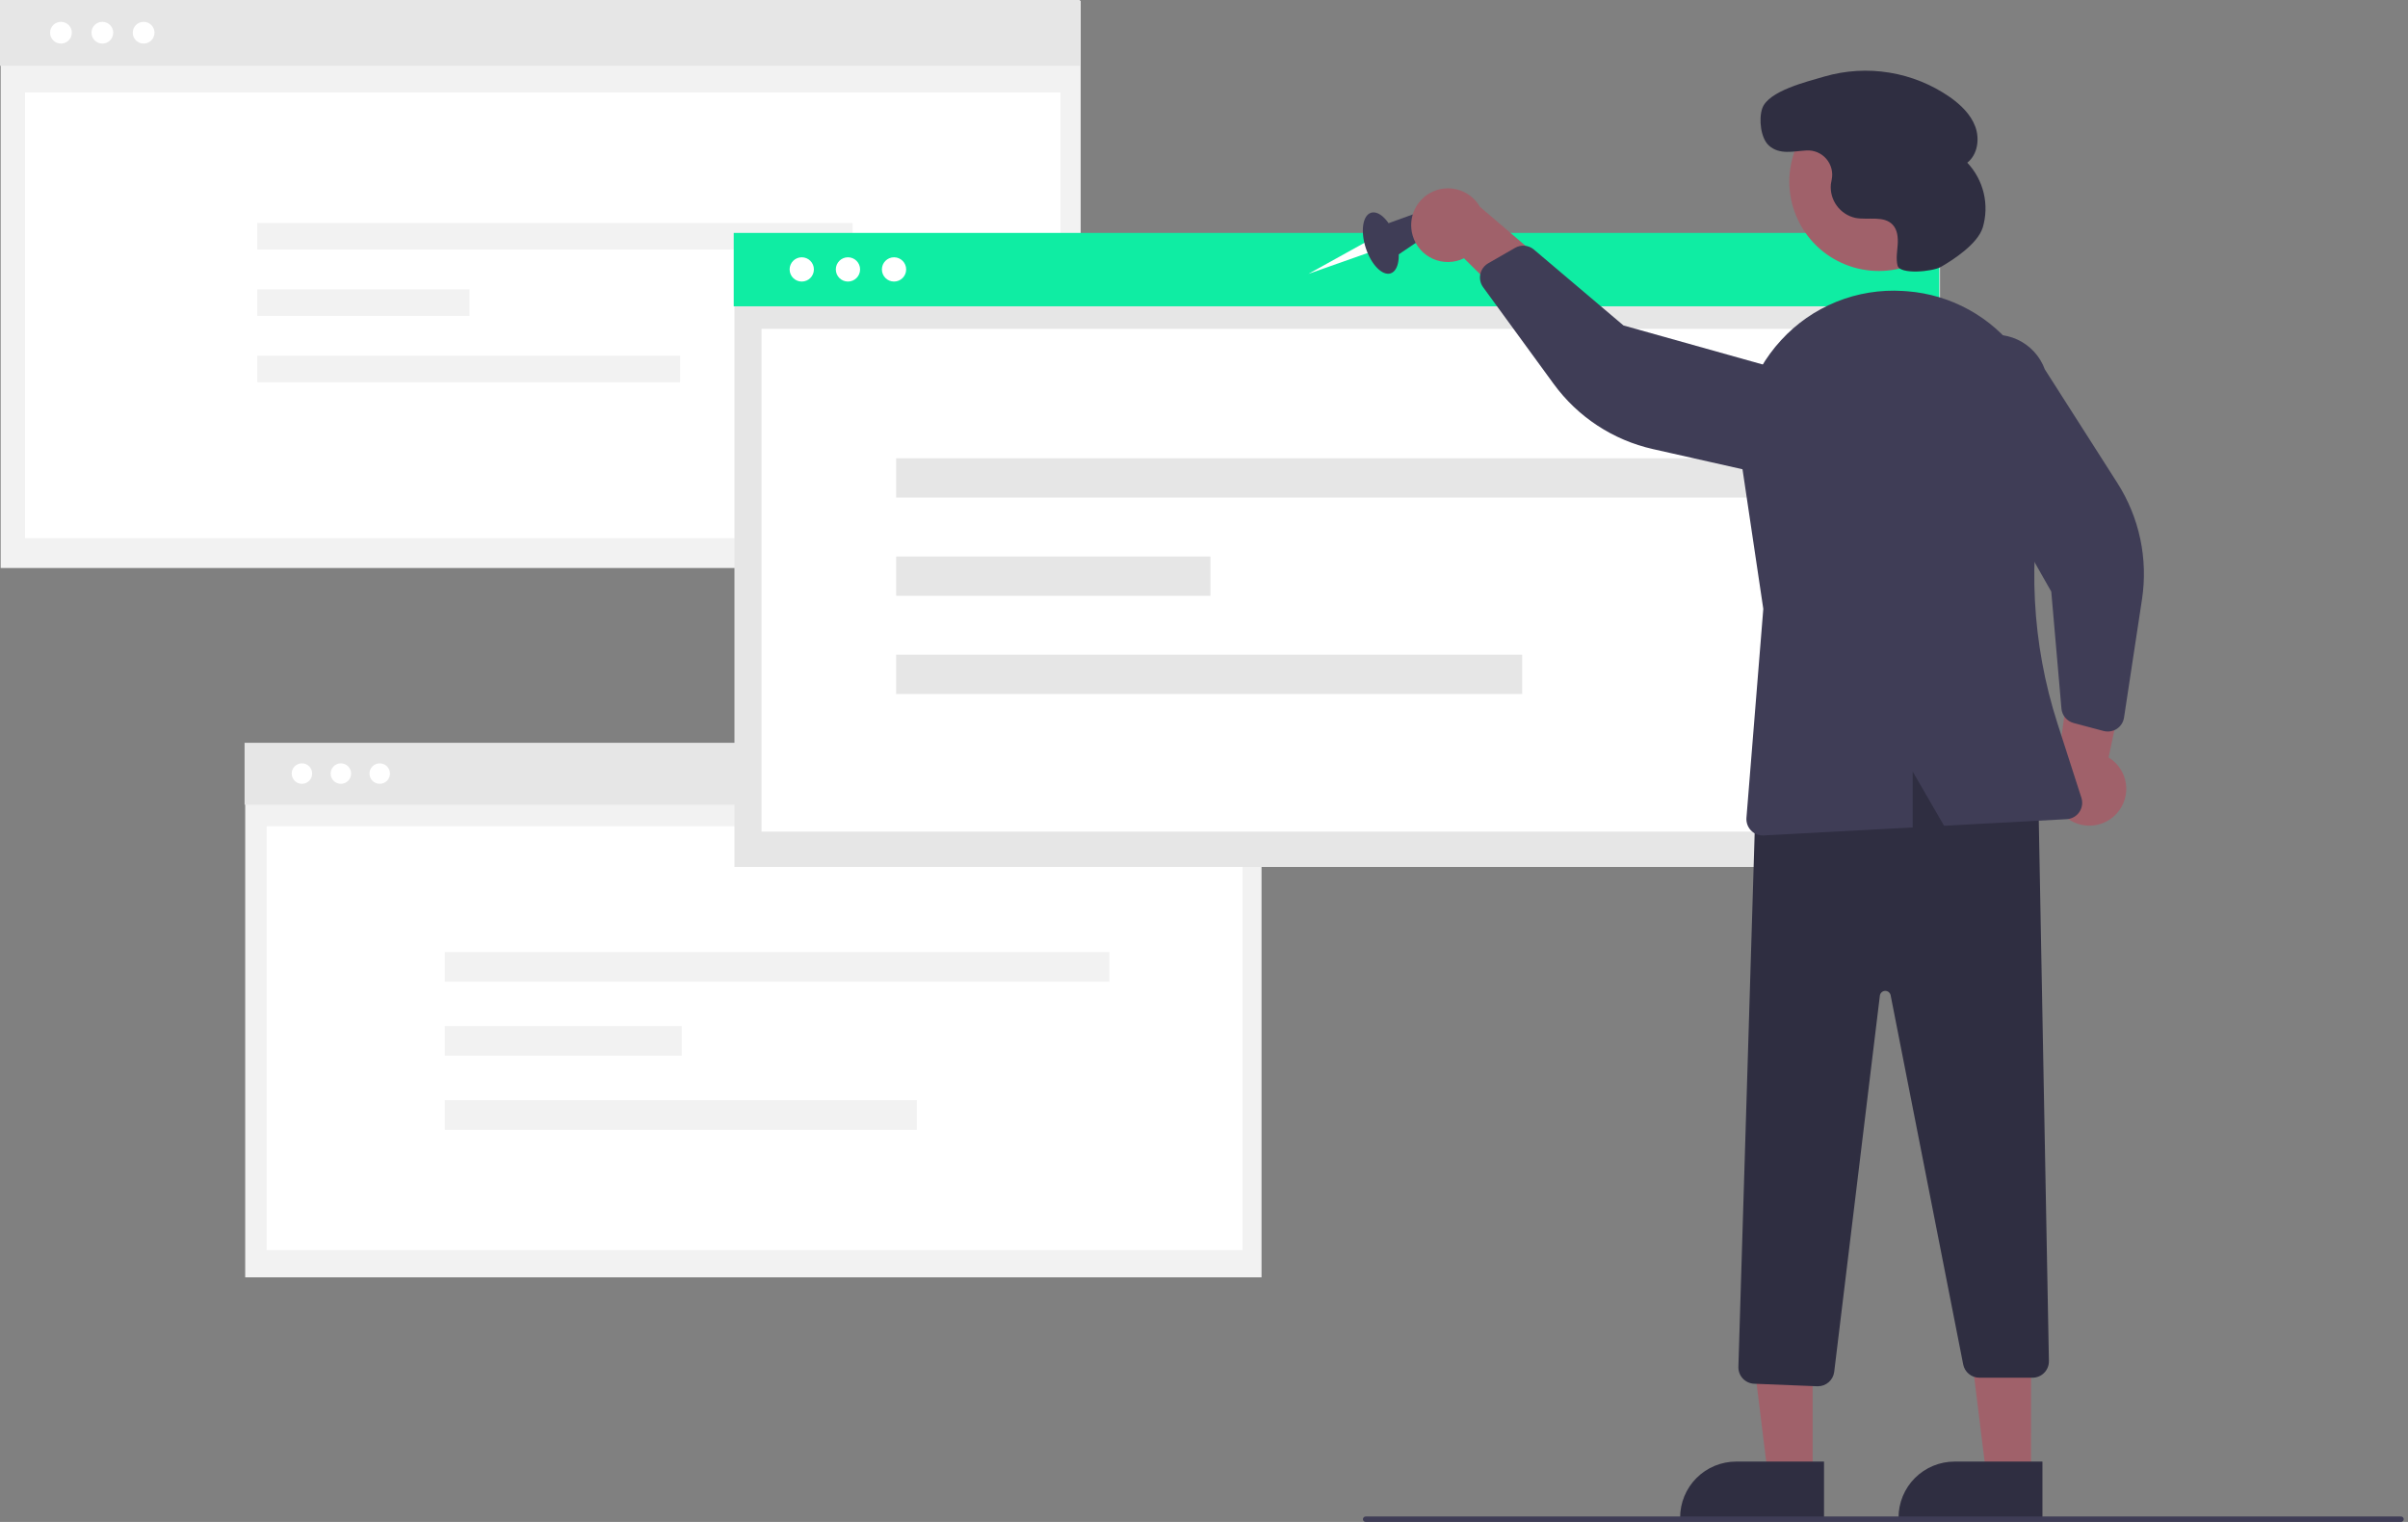 <svg width="538" height="340" viewBox="0 0 538 340" fill="none" xmlns="http://www.w3.org/2000/svg">
<rect x="0" y="0" width="538" height="340" fill="#808080" stroke="none"/>
<g clip-path="url(#clip0_1039_1787)">
<path d="M241.442 0.196H0.147V126.893H241.442V0.196Z" fill="#F2F2F2"/>
<path d="M241.294 0H0V14.687H241.294V0Z" fill="#E6E6E6"/>
<path d="M236.925 20.643H5.604V120.214H236.925V20.643Z" fill="white"/>
<path d="M22.866 9.736C24.208 9.736 25.296 8.648 25.296 7.306C25.296 5.964 24.208 4.877 22.866 4.877C21.524 4.877 20.436 5.964 20.436 7.306C20.436 8.648 21.524 9.736 22.866 9.736Z" fill="white"/>
<path d="M32.088 9.736C33.43 9.736 34.518 8.648 34.518 7.306C34.518 5.964 33.43 4.877 32.088 4.877C30.746 4.877 29.658 5.964 29.658 7.306C29.658 8.648 30.746 9.736 32.088 9.736Z" fill="white"/>
<path d="M13.619 9.736C14.961 9.736 16.049 8.648 16.049 7.306C16.049 5.964 14.961 4.877 13.619 4.877C12.277 4.877 11.189 5.964 11.189 7.306C11.189 8.648 12.277 9.736 13.619 9.736Z" fill="white"/>
<path d="M190.493 49.822H57.476V55.75H190.493V49.822Z" fill="#F2F2F2"/>
<path d="M104.903 64.642H57.476V70.571H104.903V64.642Z" fill="#F2F2F2"/>
<path d="M151.959 79.463H57.476V85.392H151.959V79.463Z" fill="#F2F2F2"/>
<path d="M281.854 166.128H54.782V285.357H281.854V166.128Z" fill="#F2F2F2"/>
<path d="M281.716 165.943H54.643V179.765H281.716V165.943Z" fill="#E6E6E6"/>
<path d="M277.604 184.571H59.57V279.286H277.604V184.571Z" fill="white"/>
<path d="M76.16 175.105C77.423 175.105 78.447 174.082 78.447 172.819C78.447 171.556 77.423 170.532 76.16 170.532C74.898 170.532 73.874 171.556 73.874 172.819C73.874 174.082 74.898 175.105 76.16 175.105Z" fill="white"/>
<path d="M84.84 175.105C86.103 175.105 87.126 174.082 87.126 172.819C87.126 171.556 86.103 170.532 84.84 170.532C83.577 170.532 82.553 171.556 82.553 172.819C82.553 174.082 83.577 175.105 84.84 175.105Z" fill="white"/>
<path d="M67.459 175.105C68.722 175.105 69.745 174.082 69.745 172.819C69.745 171.556 68.722 170.532 67.459 170.532C66.196 170.532 65.172 171.556 65.172 172.819C65.172 174.082 66.196 175.105 67.459 175.105Z" fill="white"/>
<path d="M433.441 52.252H164.093V193.679H433.441V52.252Z" fill="#E6E6E6"/>
<path d="M433.276 52.033H163.929V68.429H433.276V52.033Z" fill="#0FEDA3"/>
<path d="M426.961 73.464H170.14V185.786H426.961V73.464Z" fill="white"/>
<path d="M189.452 62.901C190.95 62.901 192.164 61.687 192.164 60.189C192.164 58.691 190.95 57.477 189.452 57.477C187.954 57.477 186.74 58.691 186.74 60.189C186.74 61.687 187.954 62.901 189.452 62.901Z" fill="white"/>
<path d="M199.747 62.901C201.245 62.901 202.459 61.687 202.459 60.189C202.459 58.691 201.245 57.477 199.747 57.477C198.249 57.477 197.035 58.691 197.035 60.189C197.035 61.687 198.249 62.901 199.747 62.901Z" fill="white"/>
<path d="M179.131 62.901C180.629 62.901 181.843 61.687 181.843 60.189C181.843 58.691 180.629 57.477 179.131 57.477C177.633 57.477 176.419 58.691 176.419 60.189C176.419 61.687 177.633 62.901 179.131 62.901Z" fill="white"/>
<path d="M397.142 102.386H200.227V111.162H397.142V102.386Z" fill="#E6E6E6"/>
<path d="M270.436 124.326H200.227V133.103H270.436V124.326Z" fill="#E6E6E6"/>
<path d="M340.097 146.267H200.227V155.043H340.097V146.267Z" fill="#E6E6E6"/>
<path d="M247.854 212.683H99.372V219.301H247.854V212.683Z" fill="#F2F2F2"/>
<path d="M152.312 229.227H99.372V235.845H152.312V229.227Z" fill="#F2F2F2"/>
<path d="M204.84 245.771H99.372V252.389H204.84V245.771Z" fill="#F2F2F2"/>
<path d="M304.994 54.166L292.334 61.179L305.835 56.418L304.994 54.166Z" fill="white"/>
<path d="M310.7 61.069C312.555 60.466 313.075 56.948 311.861 53.21C310.647 49.472 308.159 46.931 306.304 47.533C304.449 48.136 303.929 51.654 305.143 55.392C306.357 59.13 308.845 61.671 310.7 61.069Z" fill="#3F3D56"/>
<path d="M309.315 50.191L317.712 47.16L319.497 52.103L311.37 57.592L309.315 50.191Z" fill="#3F3D56"/>
<path d="M315.621 52.617C315.952 53.767 316.53 54.829 317.315 55.731C318.101 56.632 319.075 57.35 320.168 57.835C321.261 58.319 322.447 58.558 323.642 58.535C324.838 58.511 326.013 58.226 327.087 57.699L347.742 78.144L350.702 63.335L330.635 46.19C329.63 44.446 328.02 43.13 326.111 42.494C324.201 41.857 322.124 41.943 320.274 42.736C318.423 43.528 316.928 44.971 316.07 46.793C315.213 48.614 315.054 50.687 315.623 52.617H315.621Z" fill="#A0616A"/>
<path d="M473.027 181.613C473.815 180.714 474.397 179.654 474.731 178.506C475.064 177.357 475.142 176.15 474.959 174.969C474.776 173.787 474.336 172.66 473.67 171.667C473.004 170.674 472.129 169.839 471.105 169.221L477.144 140.792L463.084 146.305L459.505 172.456C458.58 174.244 458.344 176.309 458.84 178.26C459.337 180.211 460.531 181.912 462.198 183.04C463.865 184.169 465.888 184.647 467.883 184.384C469.879 184.121 471.709 183.135 473.026 181.613L473.027 181.613Z" fill="#A0616A"/>
<path d="M404.983 329.773H395.012L390.269 291.314H404.984L404.983 329.773Z" fill="#A0616A"/>
<path d="M407.526 339.439H375.376V339.032C375.376 337.389 375.699 335.762 376.328 334.243C376.957 332.725 377.878 331.345 379.04 330.183C380.202 329.021 381.582 328.099 383.1 327.47C384.618 326.841 386.245 326.517 387.889 326.517H407.525L407.526 339.439Z" fill="#2F2E41"/>
<path d="M453.779 329.773H443.81L439.066 291.314H453.782L453.779 329.773Z" fill="#A0616A"/>
<path d="M456.324 339.439H424.174V339.032C424.174 337.389 424.497 335.762 425.126 334.243C425.755 332.725 426.677 331.346 427.839 330.184C429.001 329.022 430.381 328.1 431.899 327.471C433.417 326.842 435.044 326.519 436.688 326.519H456.324L456.324 339.439Z" fill="#2F2E41"/>
<path d="M406.022 309.691L391.908 309.127C390.945 309.085 390.037 308.667 389.38 307.962C388.723 307.257 388.37 306.322 388.396 305.358L392.372 174.923L392.632 174.829C417.369 165.881 437.834 166.558 455.196 176.894L455.39 177.009L457.772 304.048C457.781 304.534 457.693 305.018 457.513 305.47C457.334 305.922 457.066 306.334 456.725 306.681C456.384 307.028 455.978 307.304 455.529 307.492C455.081 307.68 454.599 307.777 454.112 307.777H442.212C441.365 307.776 440.544 307.481 439.889 306.942C439.234 306.404 438.786 305.655 438.621 304.823L422.41 222.348C422.355 222.063 422.199 221.807 421.971 221.627C421.744 221.446 421.459 221.353 421.169 221.364C420.878 221.374 420.601 221.488 420.388 221.685C420.174 221.882 420.037 222.148 420.003 222.437L409.801 306.475C409.689 307.361 409.258 308.177 408.59 308.769C407.921 309.361 407.06 309.689 406.166 309.693C406.118 309.694 406.07 309.693 406.022 309.691Z" fill="#2F2E41"/>
<path d="M429.333 58.089C439.013 52.797 442.571 40.66 437.279 30.98C431.988 21.3 419.851 17.742 410.17 23.034C400.49 28.325 396.932 40.462 402.224 50.143C407.516 59.823 419.653 63.381 429.333 58.089Z" fill="#A0616A"/>
<path d="M331.004 60.43C331.324 59.757 331.841 59.197 332.487 58.826L338.511 55.365C339.164 54.992 339.917 54.828 340.666 54.897C341.415 54.965 342.125 55.262 342.7 55.747L362.716 72.704L408.721 85.602C411.542 86.937 413.72 89.336 414.775 92.274C415.831 95.211 415.678 98.448 414.351 101.273C413.024 104.098 410.631 106.282 407.696 107.345C404.761 108.409 401.524 108.265 398.695 106.945L369.31 100.327C360.39 98.321 352.503 93.142 347.116 85.756L331.357 64.154C331.054 63.739 330.842 63.264 330.735 62.761C330.627 62.259 330.627 61.739 330.734 61.236C330.792 60.957 330.883 60.687 331.004 60.43Z" fill="#3F3D56"/>
<path d="M472.174 163.208C471.473 163.461 470.712 163.494 469.992 163.303L463.278 161.518C462.552 161.323 461.904 160.91 461.42 160.334C460.936 159.759 460.64 159.049 460.573 158.3L458.299 132.166L434.712 90.615C433.638 87.678 433.775 84.435 435.092 81.599C436.41 78.763 438.8 76.567 441.737 75.493C444.674 74.419 447.917 74.556 450.753 75.873C453.589 77.191 455.786 79.581 456.86 82.518L473.071 107.907C477.992 115.612 479.946 124.842 478.571 133.88L474.553 160.316C474.476 160.824 474.292 161.311 474.014 161.743C473.736 162.176 473.37 162.545 472.941 162.827C472.702 162.984 472.445 163.112 472.176 163.208H472.174Z" fill="#3F3D56"/>
<path d="M397.906 76.033C401.337 72.27 405.569 69.326 410.29 67.418C415.011 65.509 420.1 64.684 425.181 65.005C425.515 65.026 425.848 65.049 426.18 65.075C430.996 65.456 435.676 66.86 439.906 69.195C444.136 71.53 447.819 74.741 450.708 78.614C453.646 82.541 455.711 87.049 456.767 91.838C457.822 96.627 457.843 101.586 456.828 106.384C452.955 124.719 453.935 143.747 459.672 161.587L465.031 178.226C465.203 178.759 465.25 179.325 465.168 179.879C465.087 180.433 464.88 180.961 464.562 181.423C464.245 181.884 463.825 182.267 463.337 182.54C462.848 182.814 462.303 182.972 461.744 183.002L434.347 184.475L427.337 172.365V184.851L394.04 186.641C393.974 186.645 393.908 186.646 393.842 186.646C393.337 186.646 392.837 186.541 392.374 186.338C391.911 186.135 391.496 185.839 391.153 185.467C390.811 185.096 390.549 184.658 390.384 184.18C390.219 183.702 390.155 183.196 390.195 182.692L393.96 136.024L389.239 104.327C388.476 99.263 388.858 94.092 390.358 89.196C391.858 84.299 394.438 79.802 397.907 76.034L397.906 76.033Z" fill="#3F3D56"/>
<path d="M433.636 59.629C431.787 60.693 424.476 61.398 423.956 59.329L423.945 59.284C423.581 57.766 423.884 56.187 423.987 54.63C424.091 53.072 423.939 51.365 422.88 50.222C420.905 48.091 417.392 49.221 414.537 48.681C412.864 48.308 411.385 47.338 410.376 45.953C409.367 44.568 408.897 42.863 409.055 41.156C409.095 40.833 409.159 40.509 409.231 40.185C409.409 39.365 409.395 38.516 409.19 37.702C408.985 36.889 408.594 36.135 408.048 35.498C407.503 34.861 406.817 34.359 406.044 34.032C405.272 33.705 404.434 33.562 403.597 33.613C400.711 33.778 397.597 34.652 395.209 32.514C393.363 30.862 392.913 26.559 393.724 24.218C395.087 20.283 403.82 18.223 407.633 17.09C412.348 15.728 417.308 15.433 422.152 16.228C426.996 17.023 431.602 18.887 435.635 21.685C438.043 23.385 440.292 25.516 441.319 28.278C442.345 31.04 441.85 34.524 439.536 36.347C441.33 38.247 442.593 40.584 443.199 43.126C443.805 45.668 443.733 48.324 442.989 50.829C441.845 54.513 436.389 58.043 433.636 59.629Z" fill="#2F2E41"/>
<path d="M536.438 340H305.116C304.955 340 304.801 339.936 304.687 339.822C304.573 339.708 304.509 339.554 304.509 339.393C304.509 339.232 304.573 339.077 304.687 338.964C304.801 338.85 304.955 338.786 305.116 338.786H536.438C536.599 338.786 536.753 338.85 536.867 338.964C536.981 339.077 537.045 339.232 537.045 339.393C537.045 339.554 536.981 339.708 536.867 339.822C536.753 339.936 536.599 340 536.438 340Z" fill="#3F3D56"/>
</g>
<defs>
<clipPath id="clip0_1039_1787">
<rect width="537.045" height="340" fill="white"/>
</clipPath>
</defs>
</svg>
